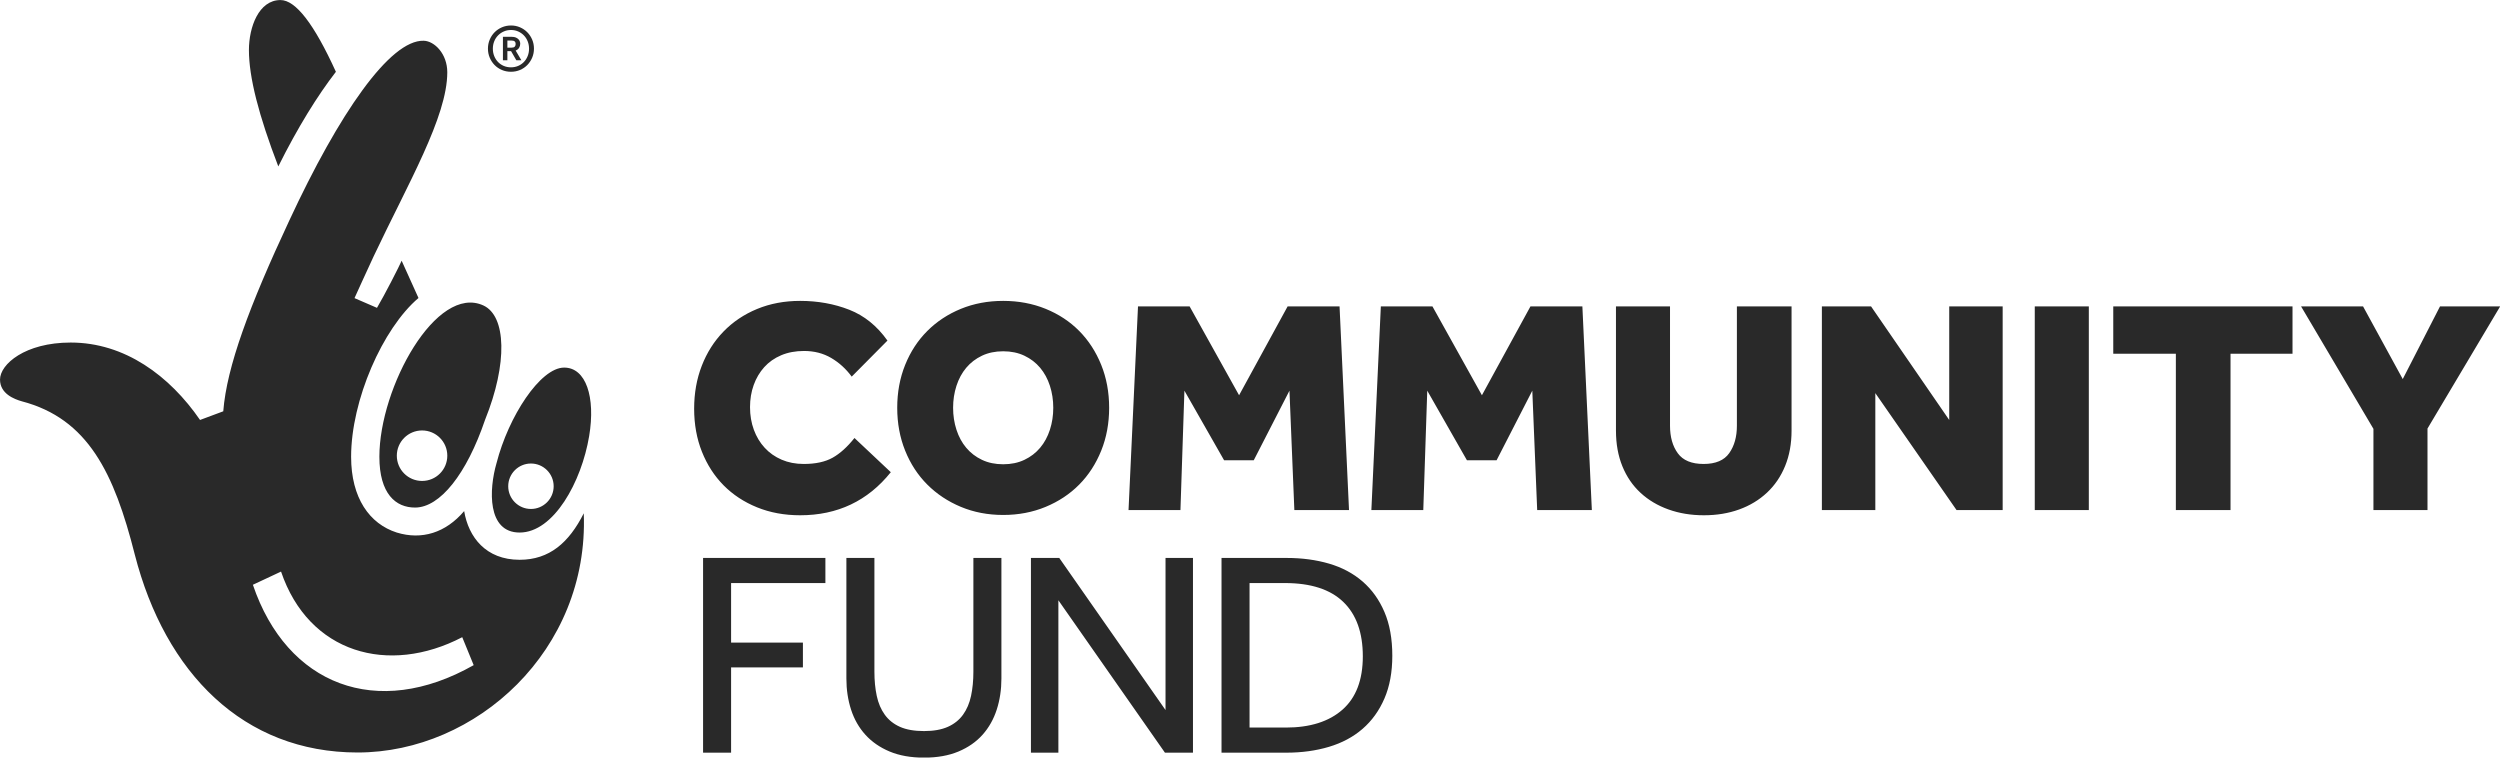 <?xml version="1.0" encoding="UTF-8" standalone="no"?><!-- Generator: Gravit.io --><svg xmlns="http://www.w3.org/2000/svg" xmlns:xlink="http://www.w3.org/1999/xlink" style="isolation:isolate" viewBox="106.5 109.3 603.3 182.8" width="603.3pt" height="182.8pt"><path d=" M 321.469 223.253 C 315.917 230.18 308.622 233.644 299.582 233.644 C 295.799 233.644 292.335 233.005 289.193 231.728 C 286.048 230.451 283.359 228.682 281.123 226.422 C 278.887 224.163 277.143 221.46 275.891 218.316 C 274.638 215.172 274.011 211.709 274.011 207.925 C 274.011 204.192 274.624 200.74 275.854 197.571 C 277.08 194.402 278.824 191.651 281.085 189.318 C 283.344 186.985 286.048 185.167 289.193 183.864 C 292.335 182.563 295.799 181.911 299.582 181.911 C 303.857 181.911 307.811 182.624 311.446 184.049 C 315.082 185.474 318.153 187.954 320.658 191.492 L 312.036 200.187 C 310.661 198.32 309.016 196.822 307.1 195.692 C 305.183 194.562 302.996 193.997 300.541 193.997 C 298.477 193.997 296.635 194.341 295.015 195.029 C 293.393 195.717 292.029 196.675 290.924 197.903 C 289.819 199.132 288.972 200.569 288.382 202.214 C 287.791 203.86 287.496 205.641 287.496 207.556 C 287.496 209.522 287.804 211.341 288.417 213.01 C 289.031 214.68 289.903 216.131 291.034 217.357 C 292.164 218.586 293.527 219.545 295.125 220.232 C 296.72 220.92 298.501 221.263 300.467 221.263 C 303.316 221.263 305.637 220.76 307.431 219.753 C 309.224 218.746 310.98 217.162 312.7 214.999 L 321.469 223.253 Z  M 348.589 221.337 C 350.504 221.337 352.211 220.981 353.71 220.268 C 355.209 219.557 356.474 218.586 357.506 217.357 C 358.537 216.131 359.322 214.68 359.863 213.01 C 360.403 211.341 360.674 209.571 360.674 207.704 C 360.674 205.838 360.403 204.069 359.863 202.398 C 359.322 200.729 358.537 199.279 357.506 198.05 C 356.474 196.822 355.209 195.852 353.71 195.139 C 352.211 194.428 350.504 194.07 348.589 194.07 C 346.672 194.07 344.966 194.428 343.468 195.139 C 341.968 195.852 340.704 196.822 339.671 198.05 C 338.64 199.279 337.855 200.729 337.314 202.398 C 336.773 204.069 336.502 205.838 336.502 207.704 C 336.502 209.571 336.773 211.341 337.314 213.01 C 337.855 214.68 338.64 216.131 339.671 217.357 C 340.704 218.586 341.968 219.557 343.468 220.268 C 344.966 220.981 346.672 221.337 348.589 221.337 Z  M 348.589 233.57 C 344.904 233.57 341.502 232.918 338.382 231.617 C 335.262 230.316 332.56 228.522 330.277 226.238 C 327.991 223.953 326.21 221.227 324.933 218.058 C 323.655 214.889 323.018 211.438 323.018 207.704 C 323.018 203.971 323.655 200.519 324.933 197.35 C 326.21 194.181 327.991 191.455 330.277 189.17 C 332.56 186.886 335.262 185.106 338.382 183.827 C 341.502 182.55 344.904 181.911 348.589 181.911 C 352.274 181.911 355.688 182.55 358.832 183.827 C 361.976 185.106 364.678 186.886 366.938 189.17 C 369.197 191.455 370.965 194.181 372.244 197.35 C 373.522 200.519 374.159 203.971 374.159 207.704 C 374.159 211.438 373.522 214.889 372.244 218.058 C 370.965 221.227 369.197 223.953 366.938 226.238 C 364.678 228.522 361.976 230.316 358.832 231.617 C 355.688 232.918 352.274 233.57 348.589 233.57 Z  M 381.122 183.238 L 393.576 183.238 L 405.515 204.682 L 417.231 183.238 L 429.759 183.238 L 432.044 232.391 L 418.853 232.391 L 417.673 203.577 L 409.052 220.379 L 401.903 220.379 L 392.323 203.577 L 391.365 232.391 L 378.837 232.391 L 381.122 183.238 Z  M 439.724 183.238 L 452.177 183.238 L 464.116 204.682 L 475.832 183.238 L 488.359 183.238 L 490.645 232.391 L 477.453 232.391 L 476.275 203.577 L 467.653 220.379 L 460.504 220.379 L 450.925 203.577 L 449.966 232.391 L 437.439 232.391 L 439.724 183.238 Z  M 496.465 183.238 L 509.508 183.238 L 509.508 212.051 C 509.508 214.754 510.135 216.965 511.387 218.684 C 512.64 220.404 514.715 221.263 517.614 221.263 C 520.512 221.263 522.576 220.392 523.804 218.647 C 525.031 216.904 525.647 214.705 525.647 212.051 L 525.647 183.238 L 538.838 183.238 L 538.838 213.231 C 538.838 216.376 538.322 219.213 537.289 221.742 C 536.258 224.273 534.796 226.422 532.905 228.191 C 531.013 229.959 528.778 231.311 526.199 232.243 C 523.619 233.176 520.783 233.644 517.688 233.644 C 514.593 233.644 511.743 233.176 509.139 232.243 C 506.535 231.311 504.287 229.972 502.397 228.227 C 500.504 226.484 499.043 224.347 498.012 221.816 C 496.981 219.286 496.465 216.425 496.465 213.231 L 496.465 183.238 Z  M 546.156 183.238 L 558.022 183.238 L 576.887 210.652 L 576.887 183.238 L 589.783 183.238 L 589.783 232.391 L 578.655 232.391 L 559.053 204.167 L 559.053 232.391 L 546.156 232.391 L 546.156 183.238 Z  M 597.531 183.238 L 610.575 183.238 L 610.575 232.391 L 597.531 232.391 L 597.531 183.238 Z  M 631.578 194.66 L 616.472 194.66 L 616.472 183.238 L 659.729 183.238 L 659.729 194.66 L 644.77 194.66 L 644.77 232.391 L 631.578 232.391 L 631.578 194.66 Z  M 679.258 212.789 L 661.793 183.238 L 676.752 183.238 L 686.332 200.777 L 695.323 183.238 L 709.84 183.238 L 692.302 212.715 L 692.302 232.391 L 679.258 232.391 L 679.258 212.789 Z  M 276.165 243.944 L 305.684 243.944 L 305.684 250.003 L 282.928 250.003 L 282.928 264.375 L 300.259 264.375 L 300.259 270.363 L 282.928 270.363 L 282.928 290.935 L 276.165 290.935 L 276.165 243.944 Z  M 310.75 243.944 L 317.513 243.944 L 317.513 271.42 C 317.513 273.534 317.701 275.471 318.077 277.232 C 318.452 278.994 319.099 280.508 320.016 281.776 C 320.931 283.044 322.152 284.02 323.678 284.7 C 325.204 285.381 327.142 285.722 329.49 285.722 C 331.792 285.722 333.705 285.381 335.233 284.7 C 336.758 284.02 337.981 283.044 338.897 281.776 C 339.812 280.508 340.457 278.994 340.833 277.232 C 341.208 275.471 341.398 273.534 341.398 271.42 L 341.398 243.944 L 348.16 243.944 L 348.16 273.04 C 348.16 275.717 347.784 278.218 347.033 280.543 C 346.281 282.868 345.143 284.888 343.616 286.602 C 342.089 288.317 340.152 289.667 337.804 290.653 C 335.455 291.64 332.684 292.133 329.49 292.133 C 326.296 292.133 323.526 291.64 321.177 290.653 C 318.828 289.667 316.88 288.317 315.33 286.602 C 313.779 284.888 312.628 282.868 311.877 280.543 C 311.126 278.218 310.75 275.717 310.75 273.04 L 310.75 243.944 Z  M 355.286 243.944 L 362.12 243.944 L 387.764 280.65 L 387.764 243.944 L 394.388 243.944 L 394.388 290.935 L 387.623 290.935 L 361.909 254.159 L 361.909 290.935 L 355.286 290.935 L 355.286 243.944 Z  M 416.777 284.876 C 422.649 284.876 427.216 283.432 430.481 280.543 C 433.745 277.655 435.376 273.37 435.376 267.686 C 435.376 261.956 433.803 257.576 430.656 254.547 C 427.509 251.518 422.813 250.003 416.567 250.003 L 408.042 250.003 L 408.042 284.876 L 416.777 284.876 Z  M 401.277 243.944 L 416.989 243.944 C 420.699 243.944 424.116 244.402 427.239 245.318 C 430.363 246.234 433.052 247.667 435.307 249.615 C 437.561 251.565 439.322 254.019 440.59 256.978 C 441.859 259.937 442.492 263.459 442.492 267.545 C 442.492 271.49 441.859 274.931 440.59 277.866 C 439.322 280.802 437.561 283.245 435.307 285.193 C 433.052 287.143 430.351 288.587 427.204 289.526 C 424.058 290.466 420.628 290.935 416.918 290.935 L 401.277 290.935 L 401.277 243.944 Z  M 166.57 121.381 C 166.57 115.877 168.929 109.312 174.185 109.312 C 177.852 109.312 182.306 115.088 187.558 126.627 C 183.102 132.402 178.373 140.01 173.659 149.462 C 168.929 137.13 166.57 127.944 166.57 121.381 Z  M 167.526 250.416 L 174.321 247.232 C 181.001 266.939 200.241 272.338 218.047 263.067 L 220.808 269.813 C 197.447 283.076 175.729 274.609 167.526 250.416 Z  M 247.374 233.17 C 243.801 240.26 239.085 244.387 231.893 244.387 C 223.756 244.387 219.565 238.945 218.511 232.636 C 214.05 237.891 208.277 239.663 202.248 237.813 C 195.687 235.72 191.231 229.492 191.231 219.524 C 191.231 205.87 198.835 188.563 207.489 181.212 L 203.424 172.216 C 202.928 173.418 199.25 180.605 197.473 183.588 L 192.047 181.242 C 192.047 181.242 195.823 172.929 196.662 171.168 C 204.95 153.614 214.439 137.501 214.439 126.741 C 214.439 122.28 211.343 119.201 208.748 119.132 C 200.611 118.903 188.346 136.607 176.284 162.58 C 166.687 183.108 161.211 197.808 160.378 208.555 L 154.773 210.645 C 147.433 199.985 136.623 191.963 123.557 191.963 C 112.54 191.963 106.504 197.206 106.504 200.896 C 106.504 204.308 109.914 205.616 111.753 206.142 C 127.749 210.343 134.049 223.453 139.028 243.134 C 146.375 271.741 165.269 290.892 192.803 290.892 C 221.392 290.892 248.677 266.228 247.374 233.17 Z  M 208.355 225.362 C 204.99 225.362 202.26 222.641 202.26 219.265 C 202.26 215.91 204.99 213.177 208.355 213.177 C 211.722 213.177 214.444 215.91 214.444 219.265 C 214.444 222.641 211.722 225.362 208.355 225.362 Z  M 223.168 183.022 C 211.845 177.796 198.052 202.73 198.052 219.524 C 198.052 228.448 201.984 231.814 206.702 231.784 C 212.68 231.743 219.099 223.724 223.562 210.593 C 229.07 196.959 228.646 185.556 223.168 183.022 Z  M 234.625 232.123 C 231.601 232.123 229.143 229.67 229.143 226.642 C 229.143 223.616 231.601 221.157 234.625 221.157 C 237.654 221.157 240.109 223.616 240.109 226.642 C 240.109 229.67 237.654 232.123 234.625 232.123 Z  M 242.649 198.007 C 236.879 198.007 229.202 209.81 226.315 221.09 C 224.486 227.391 224.021 237.813 231.893 237.813 C 240.14 237.813 246.837 225.559 248.677 214.531 C 250.251 205.09 247.894 198.007 242.649 198.007 Z  M 229.994 120.797 C 230.323 120.797 230.565 120.716 230.714 120.557 C 230.865 120.396 230.938 120.182 230.938 119.916 C 230.938 119.637 230.859 119.431 230.696 119.29 C 230.539 119.154 230.282 119.083 229.93 119.083 L 228.94 119.083 L 228.94 120.797 L 229.994 120.797 Z  M 227.866 118.188 L 230.042 118.188 C 230.395 118.188 230.695 118.239 230.945 118.34 C 231.195 118.442 231.404 118.57 231.57 118.734 C 231.736 118.89 231.856 119.07 231.931 119.268 C 232.005 119.464 232.041 119.66 232.041 119.853 C 232.041 120.214 231.951 120.543 231.77 120.836 C 231.589 121.131 231.312 121.35 230.938 121.5 L 232.314 123.836 L 231.098 123.836 L 229.835 121.645 L 228.94 121.645 L 228.94 123.836 L 227.866 123.836 L 227.866 118.188 Z  M 229.802 125.547 C 230.431 125.547 231.013 125.434 231.548 125.204 C 232.078 124.975 232.541 124.656 232.93 124.251 C 233.319 123.847 233.623 123.369 233.842 122.82 C 234.062 122.271 234.17 121.684 234.17 121.05 C 234.17 120.424 234.062 119.833 233.842 119.284 C 233.623 118.734 233.319 118.257 232.93 117.852 C 232.541 117.448 232.078 117.128 231.548 116.892 C 231.013 116.656 230.436 116.538 229.817 116.538 C 229.19 116.538 228.607 116.656 228.075 116.892 C 227.54 117.128 227.076 117.448 226.683 117.852 C 226.288 118.257 225.981 118.734 225.762 119.284 C 225.542 119.833 225.435 120.424 225.435 121.05 C 225.435 121.684 225.542 122.271 225.762 122.82 C 225.981 123.369 226.285 123.847 226.673 124.251 C 227.062 124.656 227.525 124.975 228.057 125.204 C 228.592 125.434 229.174 125.547 229.802 125.547 Z  M 229.802 126.62 C 229.022 126.62 228.294 126.475 227.618 126.188 C 226.942 125.901 226.355 125.504 225.858 124.997 C 225.362 124.49 224.969 123.896 224.682 123.221 C 224.395 122.543 224.25 121.814 224.25 121.036 C 224.25 120.256 224.395 119.529 224.682 118.852 C 224.969 118.175 225.362 117.586 225.858 117.084 C 226.355 116.583 226.942 116.186 227.618 115.892 C 228.294 115.6 229.029 115.451 229.817 115.451 C 230.596 115.451 231.321 115.6 231.994 115.892 C 232.666 116.186 233.251 116.583 233.746 117.084 C 234.242 117.586 234.633 118.175 234.922 118.852 C 235.21 119.529 235.355 120.256 235.355 121.036 C 235.355 121.814 235.21 122.543 234.922 123.221 C 234.633 123.896 234.242 124.49 233.746 124.997 C 233.251 125.504 232.662 125.901 231.986 126.188 C 231.309 126.475 230.581 126.62 229.802 126.62 Z " fill-rule="evenodd" fill="rgb(41,41,41)"/></svg>